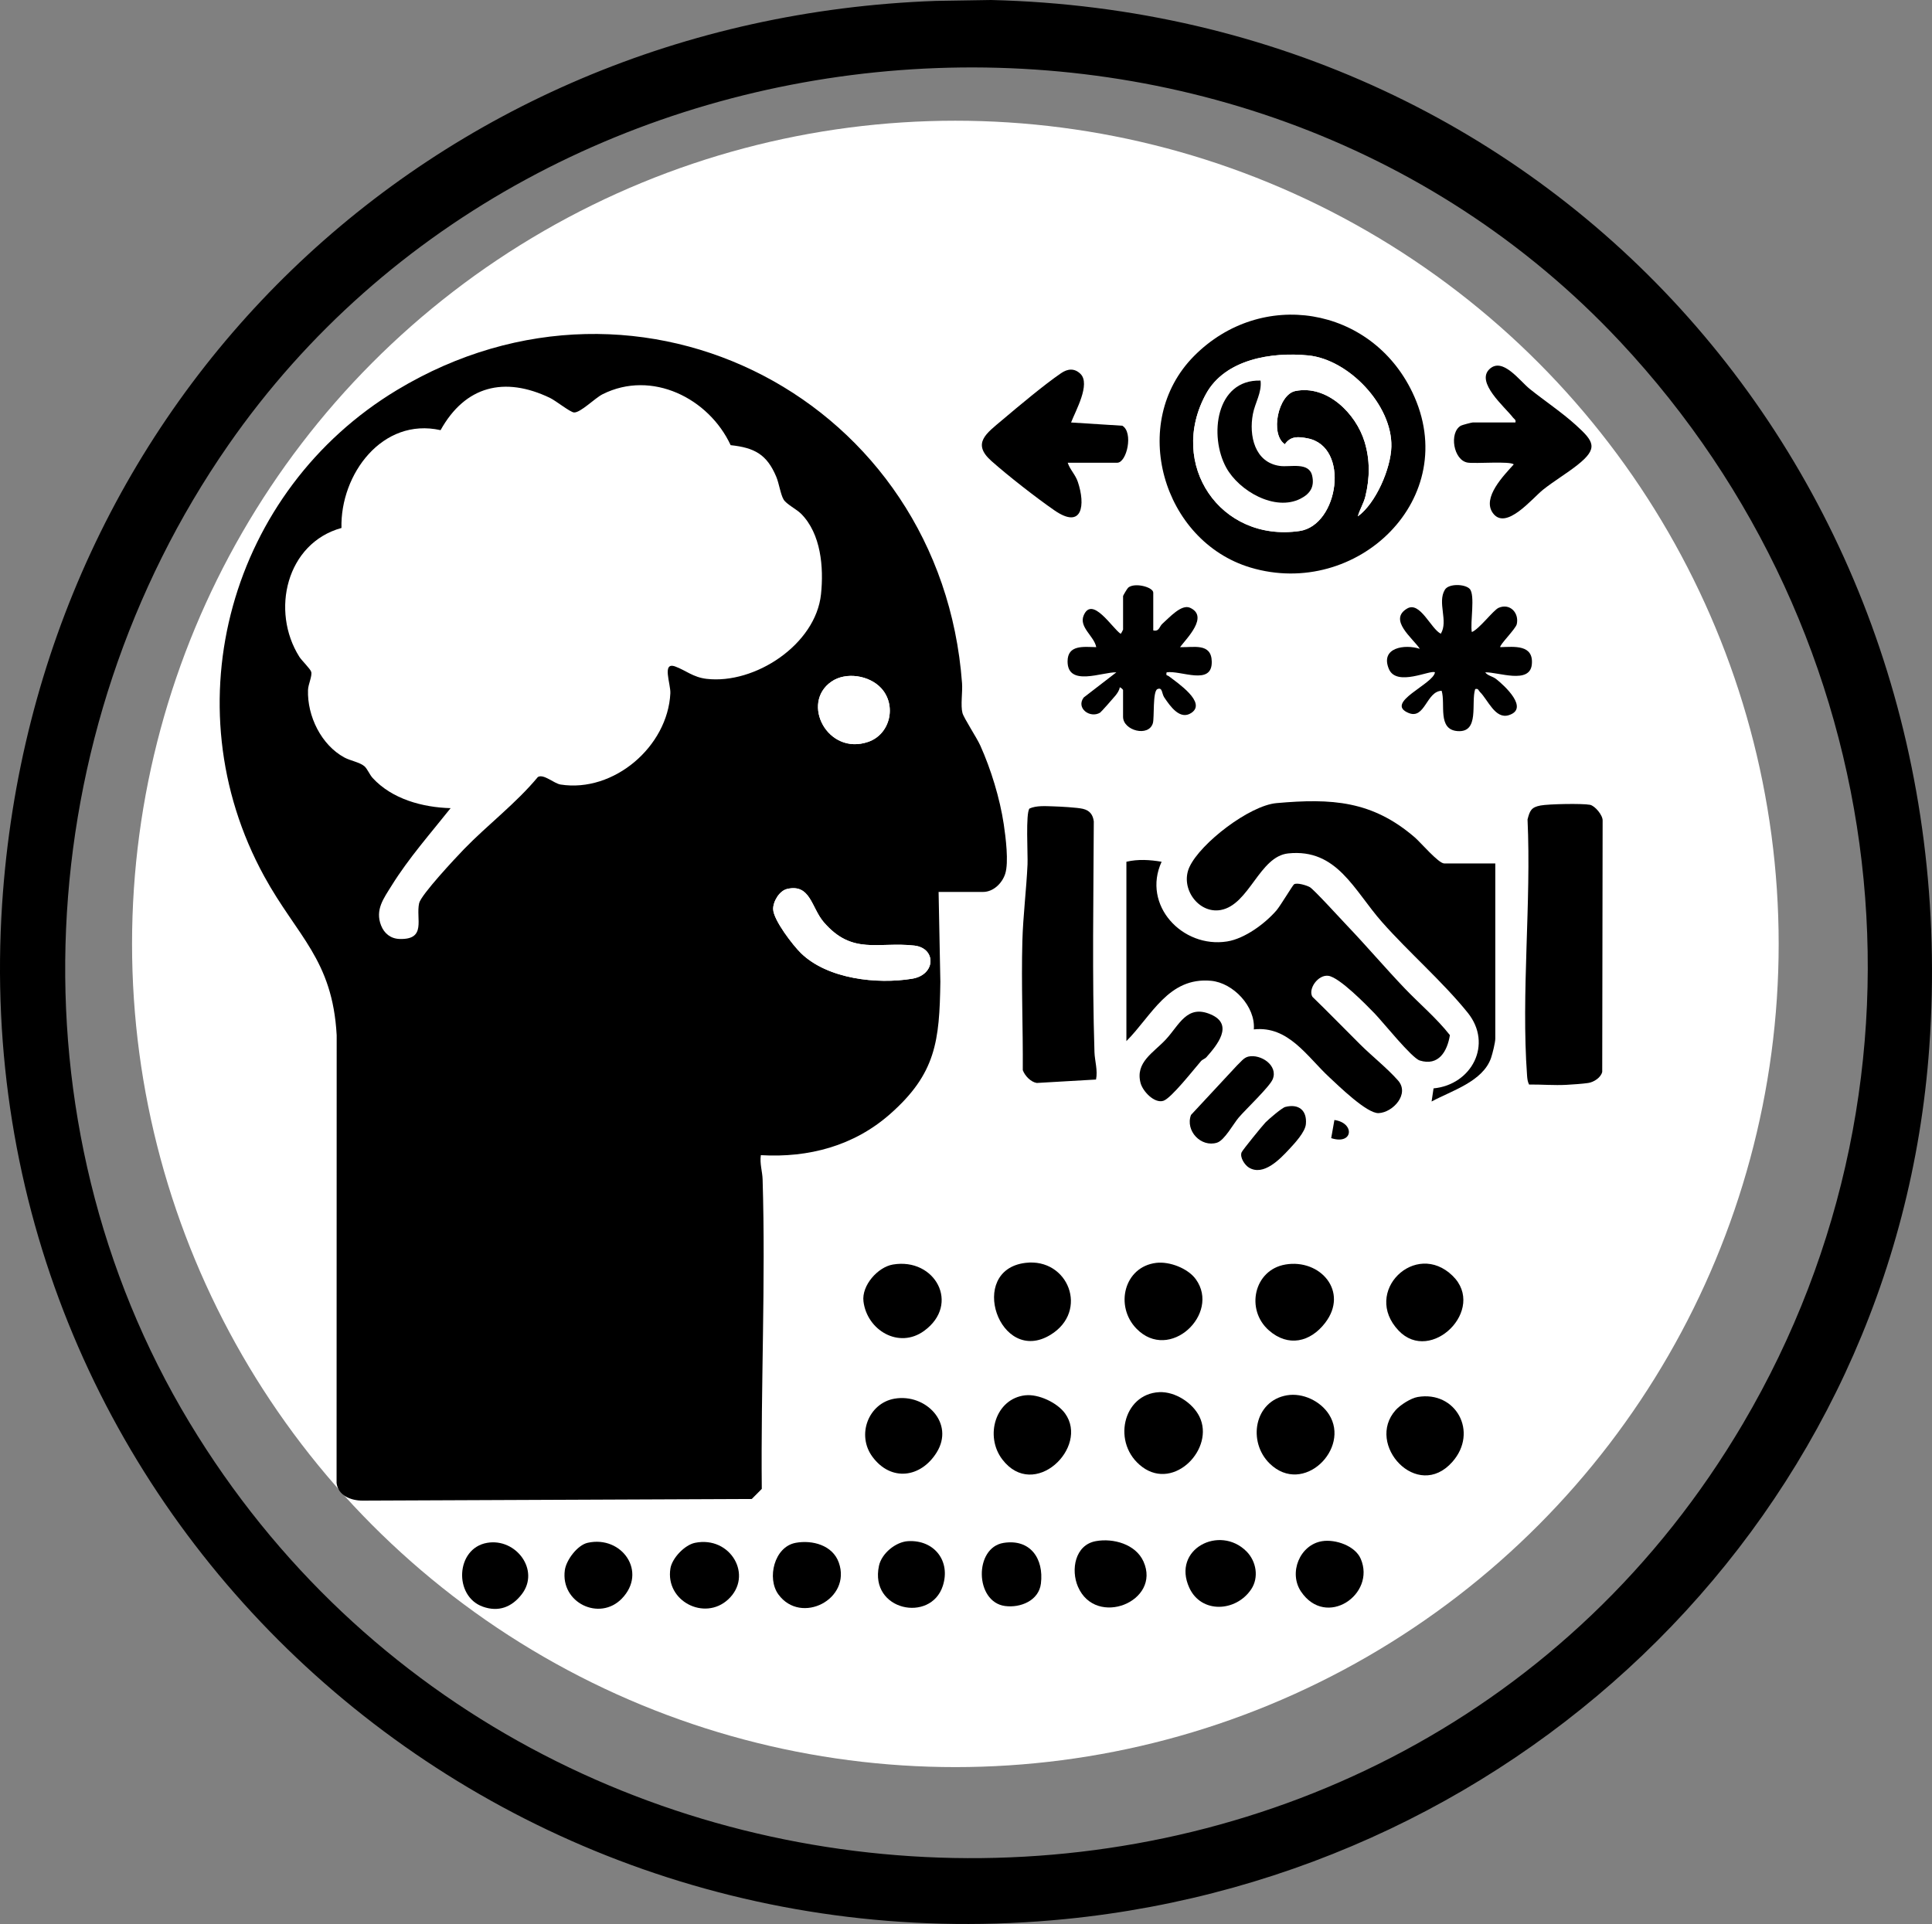 <?xml version="1.0" encoding="UTF-8"?>
<svg id="b" data-name="Layer 2" xmlns="http://www.w3.org/2000/svg" viewBox="0 0 1152.19 1147.57">
  <rect x="0" y="0" width="1152.19" height="1147.57" fill="#808080" stroke="none"/>
  <defs>
    <style>
      .d {
        fill: #fff;
      }
    </style>
  </defs>
  <g id="c" data-name="Layer 1">
    <g>
      <circle class="d" cx="569.75" cy="563" r="491"/>
      <g>
        <path d="M559.75,532l1.05,53.55c-.5,35.3-2.61,54.83-30.03,78.97-21.52,18.95-48.5,26.14-77.02,24.48-.75,4.96.91,9.71,1.05,14.46,1.87,61.11-1.12,123.45-.49,184.6l-5.98,6.02-232.12.97c-6.87.02-14.59-2.98-15.48-10.52l.06-267.06c-2.49-45.23-23.59-58.99-43.21-94.79-56.31-102.72-19.97-230.33,79.25-290.09,145.72-87.75,324.51,6.69,336.91,174.93.38,5.2-.95,13.21.25,17.75.79,2.98,8.54,14.76,10.62,19.38,6.38,14.18,11.71,31.58,14.01,46.99,1.13,7.6,3.08,22.73.85,29.58-1.81,5.58-7.03,10.78-13.22,10.78h-26.5ZM268.75,482.01c-11.94,15.03-25.07,29.88-35.23,46.26-4.72,7.61-9.92,14.36-6.26,23.72,1.88,4.79,5.74,7.89,11.02,8.06,16.31.52,9.6-12.05,11.68-21.33,1.13-5.05,21.87-27.19,26.76-32.24,14.28-14.72,30.9-27.18,44.03-43,3.38-2.12,9.61,3.84,13.56,4.46,31.73,4.97,63.89-22.64,65.47-54.4.28-5.65-5.25-18.97,2.92-16,6.27,2.29,10.62,6.41,18.66,7.36,28.84,3.38,65.13-20.47,68.27-50.52,1.67-15.96.02-35.97-11.84-47.91-2.74-2.76-8.78-5.71-10.47-8.53-1.82-3.04-2.7-9.61-4.39-13.61-5.59-13.27-12.91-17.29-27.19-18.81-13.01-27.99-47.03-45.09-76.37-30.38-4.63,2.32-13.2,11.12-17.05,10.87-2.32-.15-10.89-7.04-14.36-8.7-27.15-12.99-50.52-7.16-65.22,19.26-34.71-7.77-59.9,26.34-59.1,58.34-32.86,9.07-42.36,49.51-25.12,76.84,1.44,2.28,6.59,7.18,7.08,9,.67,2.49-1.8,7.42-1.91,10.76-.53,15.57,7.88,32.84,21.74,40.33,3.4,1.84,9.17,2.84,11.85,5.15,1.83,1.58,3.09,4.99,4.96,7.04,11.54,12.58,29.73,17.54,46.51,18ZM525.4,410.35c-7.04-7.53-20.9-9.79-29.59-3.78-18.5,12.81-2.24,44.22,21.93,35.93,13.33-4.57,17.15-22,7.66-32.15ZM469.46,530.21c-4.66,1.07-8.51,7.52-8.36,12.13.2,6.45,11.8,21.53,16.61,26.2,15.86,15.42,45.38,18.67,66.31,15.21,14.22-2.35,14.42-18.26,1.24-19.76-21.61-2.45-36.94,5.89-54.01-13.99-7.39-8.6-7.9-22.99-21.78-19.8Z"/>
        <path d="M712.1,212.35c40.08-40.42,105.55-29.75,130.18,21.62,30.28,63.15-33.07,123.55-96.54,104.54-52.46-15.72-73.03-86.44-33.64-126.16ZM809.76,308c10.8-7.75,19.7-28.6,20.02-41.56.62-24.76-25.44-52.03-49.54-54.43-21.84-2.18-49.65,2.24-61.01,22.97-22.94,41.88,8.45,88.58,55.76,81.76,23.33-3.36,30.3-50.35,4.81-55.28-5.53-1.07-10.11-1.45-13.54,3.53-9.05-6.05-3.94-29.69,6.23-31.75,18.95-3.85,36.17,13.43,41.3,30.24,3.3,10.82,3.17,21.58.5,32.57-1.02,4.21-3.4,7.84-4.52,11.97Z"/>
        <path d="M671.75,514c6.97-1.65,14.04-1.18,21,0-11.87,25.83,12.35,51.75,39.05,47.54,10.53-1.66,22.65-10.65,29.46-18.54,2.29-2.65,9.69-15.06,10.48-15.56,1.78-1.13,7.45.62,9.37,1.68,2.4,1.33,18.67,19.21,22.15,22.85,11.73,12.29,22.73,25.26,34.46,37.54,8.89,9.31,19.14,17.89,26.96,27.91-1.56,9.62-6.69,18.63-17.99,15.12-4.83-1.5-22.01-23.02-26.92-28.08-5.14-5.29-21.02-21.59-27.62-22.44-6.11-.79-12.19,7.87-9.48,12.5,9.65,9.36,19.02,19.01,28.55,28.49,6.93,6.89,16.1,14.14,22.54,21.46,7.05,8.01-3.01,19.07-11.6,19.46-6.94.31-23.77-16.18-29.43-21.43-13.25-12.28-24.35-30.78-44.99-28.51,1.09-13.65-12.3-27.78-25.5-28.99-25.47-2.33-35.34,20.79-50.49,35.98v-107Z"/>
        <path d="M891.75,515v104.5c0,2.3-1.65,8.93-2.52,11.48-4.88,14.17-23.67,19.61-35.47,26.02l1.17-7.83c22.69-2.15,35.57-26.31,20.34-45.18-14.95-18.52-35.03-35.89-51.03-53.97-16.79-18.98-26.84-44.02-55.97-41-17.3,1.79-23.18,30.65-40.25,33.75-13.28,2.42-24.49-13.07-18.66-25.66,6.61-14.27,35.82-36.66,51.91-38.09,32.99-2.93,57.05-1.46,82.5,20.47,3.31,2.85,14.13,15.51,17.49,15.51h30.5Z"/>
        <path d="M911.89,646.86c-.87-1.66-1.05-3.47-1.19-5.32-3.58-49.27,2.58-103.07.28-152.8,1.37-5.22,2.21-7.24,7.71-8.29,4.8-.92,24.96-1.3,29.53-.42,2.96.57,7.7,6.24,7.54,9.46l-.24,149.81c-.77,3.44-5.02,6.15-8.35,6.65s-9.33.9-12.9,1.1c-7.4.41-15-.26-22.4-.18Z"/>
        <path d="M653.64,643.89l-35.33,2.05c-3.64-.58-7.1-4.28-8.35-7.65.17-25.57-.94-51.27-.25-76.83.41-15.24,2.39-30.7,3.08-45.92.26-5.58-1.22-30.89,1.2-33.3,4.11-1.87,9.71-1.41,14.3-1.28,4.05.12,14.09.66,17.53,1.47,4.03.95,5.98,3.47,6.49,7.51-.18,45.9-1.03,91.77.4,137.6.16,5.13,2.06,10.87.93,16.35Z"/>
        <path d="M876.49,351.25c3.41,3.69.15,20.23,1.27,25.75,4.55-1.87,12.84-13.12,16.01-14.48,6.79-2.91,12.29,3.12,10.79,9.76-.64,2.86-10.81,12.86-9.8,13.72,8.35-.24,19.93-1.67,18.78,10.28-1.16,12.06-20.14,4.48-27.78,4.74,1.32,1.98,4.35,2.32,6.49,3.99,5.1,4,19.91,17.67,7.55,21.56-8.12,2.56-12.39-9.13-17.23-13.88-.88-.86-.84-2.19-2.81-1.68-2.64,8.21,2.78,26.02-10.49,25.06-12.2-.89-7.07-16.21-9.52-24.06-9.15.32-9.91,17.31-19.73,13.24-14.7-6.09,14.9-17.22,15.74-24.23-2.42-1.77-22.93,8.88-27.48-2.03-5.31-12.75,9.48-14.93,18.48-11.99-4.2-6.37-19.01-17.35-7.55-24.05,7.68-4.49,14.13,12.15,20.05,15.04,4.63-7.58-2.25-18.6,2.45-26.28,2.31-3.77,12.05-3.41,14.79-.45Z"/>
        <path d="M687.75,376c3.66.86,3.59-2.33,5.5-4,4.05-3.55,11.32-11.85,16.47-9.49,11.3,5.17-1.97,18.17-5.97,23.48,7.94.32,18.68-2.76,18.91,8.62.3,14.7-18.49,5.07-26.91,6.4-.57,2.3.43,1.64,1.26,2.29,5.12,3.95,22.82,15.74,13.46,21.93-6.73,4.46-12.54-3.9-16.16-9.28-1.5-2.22-.97-6.25-4.05-4.93-2.92,1.25-1.77,17.02-2.71,20.29-2.47,8.52-17.79,4.47-17.79-3.79v-16c0-.18-1.59-1.77-1.98-1.5-.26,1.8-1.49,3.53-2.6,4.91s-8.52,9.79-9.11,10.14c-6.02,3.59-14.52-2.69-9.78-9.04l19.47-15.01c-8.28-.29-29.08,8.84-29.09-6.51,0-10.13,9.73-8.65,17.09-8.51-1.14-6.53-10.49-11.88-7.47-18.97,5.05-11.88,16.98,7.57,21.98,10.97.29.13,1.5-2.35,1.5-2.5v-20c0-.29,2.49-4.5,3.03-4.97,3.88-3.3,14.97-.33,14.97,2.97v22.5Z"/>
        <path d="M636.75,276c1.41,4.23,4.56,7.02,6.05,11.45,4.59,13.61,2.85,28.58-13.96,16.96-11-7.61-27.58-20.56-37.57-29.43-11.9-10.56-2.95-16.52,6.47-24.49,9.62-8.14,25.02-21.05,35.08-27.92,3.82-2.61,7.85-3.13,11.49.38,6.3,6.08-2.97,22.24-5.55,29.04l30.57,1.94c6.72,3.97,2.66,22.07-3.07,22.07h-29.5Z"/>
        <path d="M903.75,252c.44-1.76-.74-2-1.5-3-4.61-6.11-22.65-21.13-13.76-29.04,7.77-6.91,17.74,7.15,23.79,12.01,8.76,7.05,19.23,14.02,27.48,21.52,10.79,9.8,13.71,13.81.9,23.92-6.37,5.03-13.86,9.46-20.37,14.63-6.48,5.14-22.25,24.78-30.02,13.93-6.56-9.16,6.7-22.54,12.48-28.97-2.13-2.1-22.67-.33-27.44-1.07-8.55-1.33-11.21-17.88-4.13-22.01.75-.44,6.48-1.93,7.07-1.93h25.5Z"/>
        <path d="M691.39,830.36c9.34-.43,19.85,6.3,23.92,14.58,9.28,18.89-14.86,44.33-34.06,30.06-18.51-13.75-11.71-43.63,10.14-44.64Z"/>
        <path d="M767.48,832.24c9.45-1.62,20.01,3.43,25.1,11.42,12.97,20.36-15.41,48.69-35.33,29.33-13.37-13-9.27-37.4,10.22-40.75Z"/>
        <path d="M611.53,832.23c7.83-.85,19.01,4.39,23.65,10.83,14.55,20.2-18.48,52.25-37.43,27.43-10.65-13.94-4.12-36.32,13.78-38.27Z"/>
        <path d="M845.48,833.24c22.72-3.87,36.38,20.87,20.69,38.68-20.95,23.79-52.08-10.48-33.85-30.85,2.78-3.11,9.05-7.13,13.16-7.83Z"/>
        <path d="M689.52,753.25c8-.97,18.96,3.26,23.67,9.81,14.78,20.57-15.71,49.69-35.43,29.43-13.1-13.47-7.39-36.92,11.76-39.24Z"/>
        <path d="M766.49,754.24c20.95-3.59,38.06,16.21,23.79,34.79-8.88,11.56-22.08,14.55-33.53,4.49-14.12-12.39-8.91-36.07,9.75-39.27Z"/>
        <path d="M611.52,753.25c25.56-3.14,38.13,28.82,14.92,42.94-30.4,18.5-49.97-38.64-14.92-42.94Z"/>
        <path d="M834.1,793.65c-22-23.15,10.07-54.26,32.19-32.69,20.49,19.98-12.93,52.95-32.19,32.69Z"/>
        <path d="M533.49,834.24c18.54-3.19,35.99,14.61,25.1,32.1-9.4,15.11-27.18,17.56-38.27,2.59-9.69-13.08-2.36-32.02,13.17-34.69Z"/>
        <path d="M532.49,754.24c25.17-4.28,40.48,23.71,18.59,39.59-15.05,10.92-34.02-.4-36.13-17.6-1.17-9.48,8.51-20.46,17.54-21.99Z"/>
        <path d="M719.4,630.65c-.75.84-2.27,1.24-3.19,2.29-4.04,4.61-17.75,22.21-22.43,23.65-5.42,1.67-12.27-5.72-13.56-10.56-3.31-12.41,7.64-18.06,15.04-26.02,8.05-8.65,12.59-21.14,26.89-14.92,13.99,6.08,3.48,18.52-2.75,25.56Z"/>
        <path d="M653.48,919.23c10.47-1.92,23.79,1.81,28.44,12.1,10.8,23.89-28.42,39.72-39.06,15.06-4.34-10.04-1.79-24.88,10.62-27.16Z"/>
        <path d="M743.39,925.36c5.86,5.9,7.48,15.56,2.79,22.57-9.03,13.52-29.8,14.68-36.93-.93-10.52-23.06,18.17-37.71,34.14-21.64Z"/>
        <path d="M744.46,630.21c7.4-1.68,17.97,5.3,14.53,13.54-1.87,4.49-15.97,17.81-20.22,22.77-3.17,3.7-8.5,13.63-12.96,15.03-9.54,2.99-19.06-7.07-15.54-16.53l27.46-29.54c2.04-1.81,3.9-4.62,6.74-5.27Z"/>
        <path d="M414.47,920.23c21.19-4.33,35.07,19.61,19.77,33.77-14.07,13.02-37.54.98-34.43-18.44,1-6.22,8.51-14.08,14.66-15.33Z"/>
        <path d="M474.48,920.23c9.98-1.83,22.07,1.38,25.76,11.78,7.73,21.82-22.54,37.41-36.01,19.02-7.04-9.61-2.5-28.45,10.26-30.79Z"/>
        <path d="M788.49,919.24c7.9-1.26,19.65,2.71,23.01,10.52,9.16,21.29-20.64,41.65-35.58,19.58-7.58-11.2-.8-27.96,12.57-30.1Z"/>
        <path d="M541.56,919.23c15.63-.89,25.55,11.91,20.68,26.76-7.25,22.11-43.78,14.7-38.05-12.05,1.58-7.39,9.97-14.29,17.37-14.71Z"/>
        <path d="M350.46,920.21c20.43-4.56,35.82,17.44,20.33,33.33-13.25,13.59-36.57,2.47-33.95-16.96.82-6.1,7.54-15.02,13.62-16.37Z"/>
        <path d="M290.49,920.24c17.25-3,31.71,16.35,20.67,30.67-5.95,7.72-13.87,10.73-23.22,7.4-17.47-6.22-16.2-34.81,2.55-38.07Z"/>
        <path d="M598.51,920.27c15.89-2.53,24.09,9.35,22.26,24.26-1.25,10.17-12.2,14.63-21.44,13.38-18.03-2.45-18.51-34.83-.82-37.64Z"/>
        <path d="M766.49,660.25c7.97-2.07,13.06,2.01,12.3,10.25-.43,4.75-6.68,11.44-10.02,15.02-5.48,5.89-15.29,16.16-23.95,10.89-2.51-1.53-5.57-6.16-4.36-9.11.54-1.32,12.47-15.99,14.25-17.83,1.82-1.87,9.78-8.7,11.77-9.22Z"/>
        <path d="M793.89,678.85l1.91-10.82c12.33,1.71,11.26,15.09-1.91,10.82Z"/>
        <path class="d" d="M469.46,530.21c13.88-3.19,14.39,11.19,21.78,19.8,17.07,19.87,32.41,11.54,54.01,13.99,13.18,1.5,12.98,17.41-1.24,19.76-20.93,3.46-50.45.21-66.31-15.21-4.81-4.67-16.41-19.76-16.61-26.2-.14-4.61,3.7-11.06,8.36-12.13Z"/>
        <path class="d" d="M525.4,410.35c9.49,10.15,5.67,27.58-7.66,32.15-24.17,8.29-40.43-23.12-21.93-35.93,8.69-6.01,22.54-3.75,29.59,3.78Z"/>
        <path class="d" d="M809.76,308c1.12-4.13,3.5-7.75,4.52-11.97,2.67-10.99,2.8-21.74-.5-32.57-5.13-16.81-22.35-34.08-41.3-30.24-10.17,2.06-15.28,25.7-6.23,31.75,3.44-4.98,8.01-4.6,13.54-3.53,25.49,4.93,18.52,51.92-4.81,55.28-47.31,6.82-78.7-39.88-55.76-81.76,11.36-20.73,39.16-25.15,61.01-22.97,24.1,2.41,50.16,29.67,49.54,54.43-.32,12.96-9.23,33.81-20.02,41.56ZM751.75,227c-26.82-.79-30.78,33.23-20.44,51.95,7.69,13.94,29.1,26.28,44.34,18.46,5.71-2.93,8.39-7.09,6.88-13.69-1.91-8.37-13.05-4.97-19.2-5.8-15.15-2.05-18.58-18.17-16.14-30.97,1.28-6.74,5.44-12.86,4.56-19.95Z"/>
        <path d="M751.75,227c.88,7.09-3.28,13.2-4.56,19.95-2.44,12.79.99,28.92,16.14,30.97,6.14.83,17.28-2.57,19.2,5.8,1.51,6.6-1.17,10.76-6.88,13.69-15.24,7.82-36.65-4.52-44.34-18.46-10.33-18.72-6.37-52.73,20.44-51.95Z"/>
        <path d="M558.19.53l32.84-.53c338.92,8.25,583.44,288.5,559.55,624.59-19.73,277.63-240.82,492.89-515.3,520.06C281.53,1179.66-22.15,895.82,1.27,539.13,21.05,237.89,256.72,11.33,558.19.53ZM966.04,203.63C739.29-38.52,324.83-6.31,136.11,265.53,17.33,436.62,4.71,669.02,113,848.48c207.39,343.68,721.33,348.97,926.48.62,122.65-208.26,90.6-470.29-73.44-645.48Z"/>
      </g>
    </g>
  </g>
</svg>